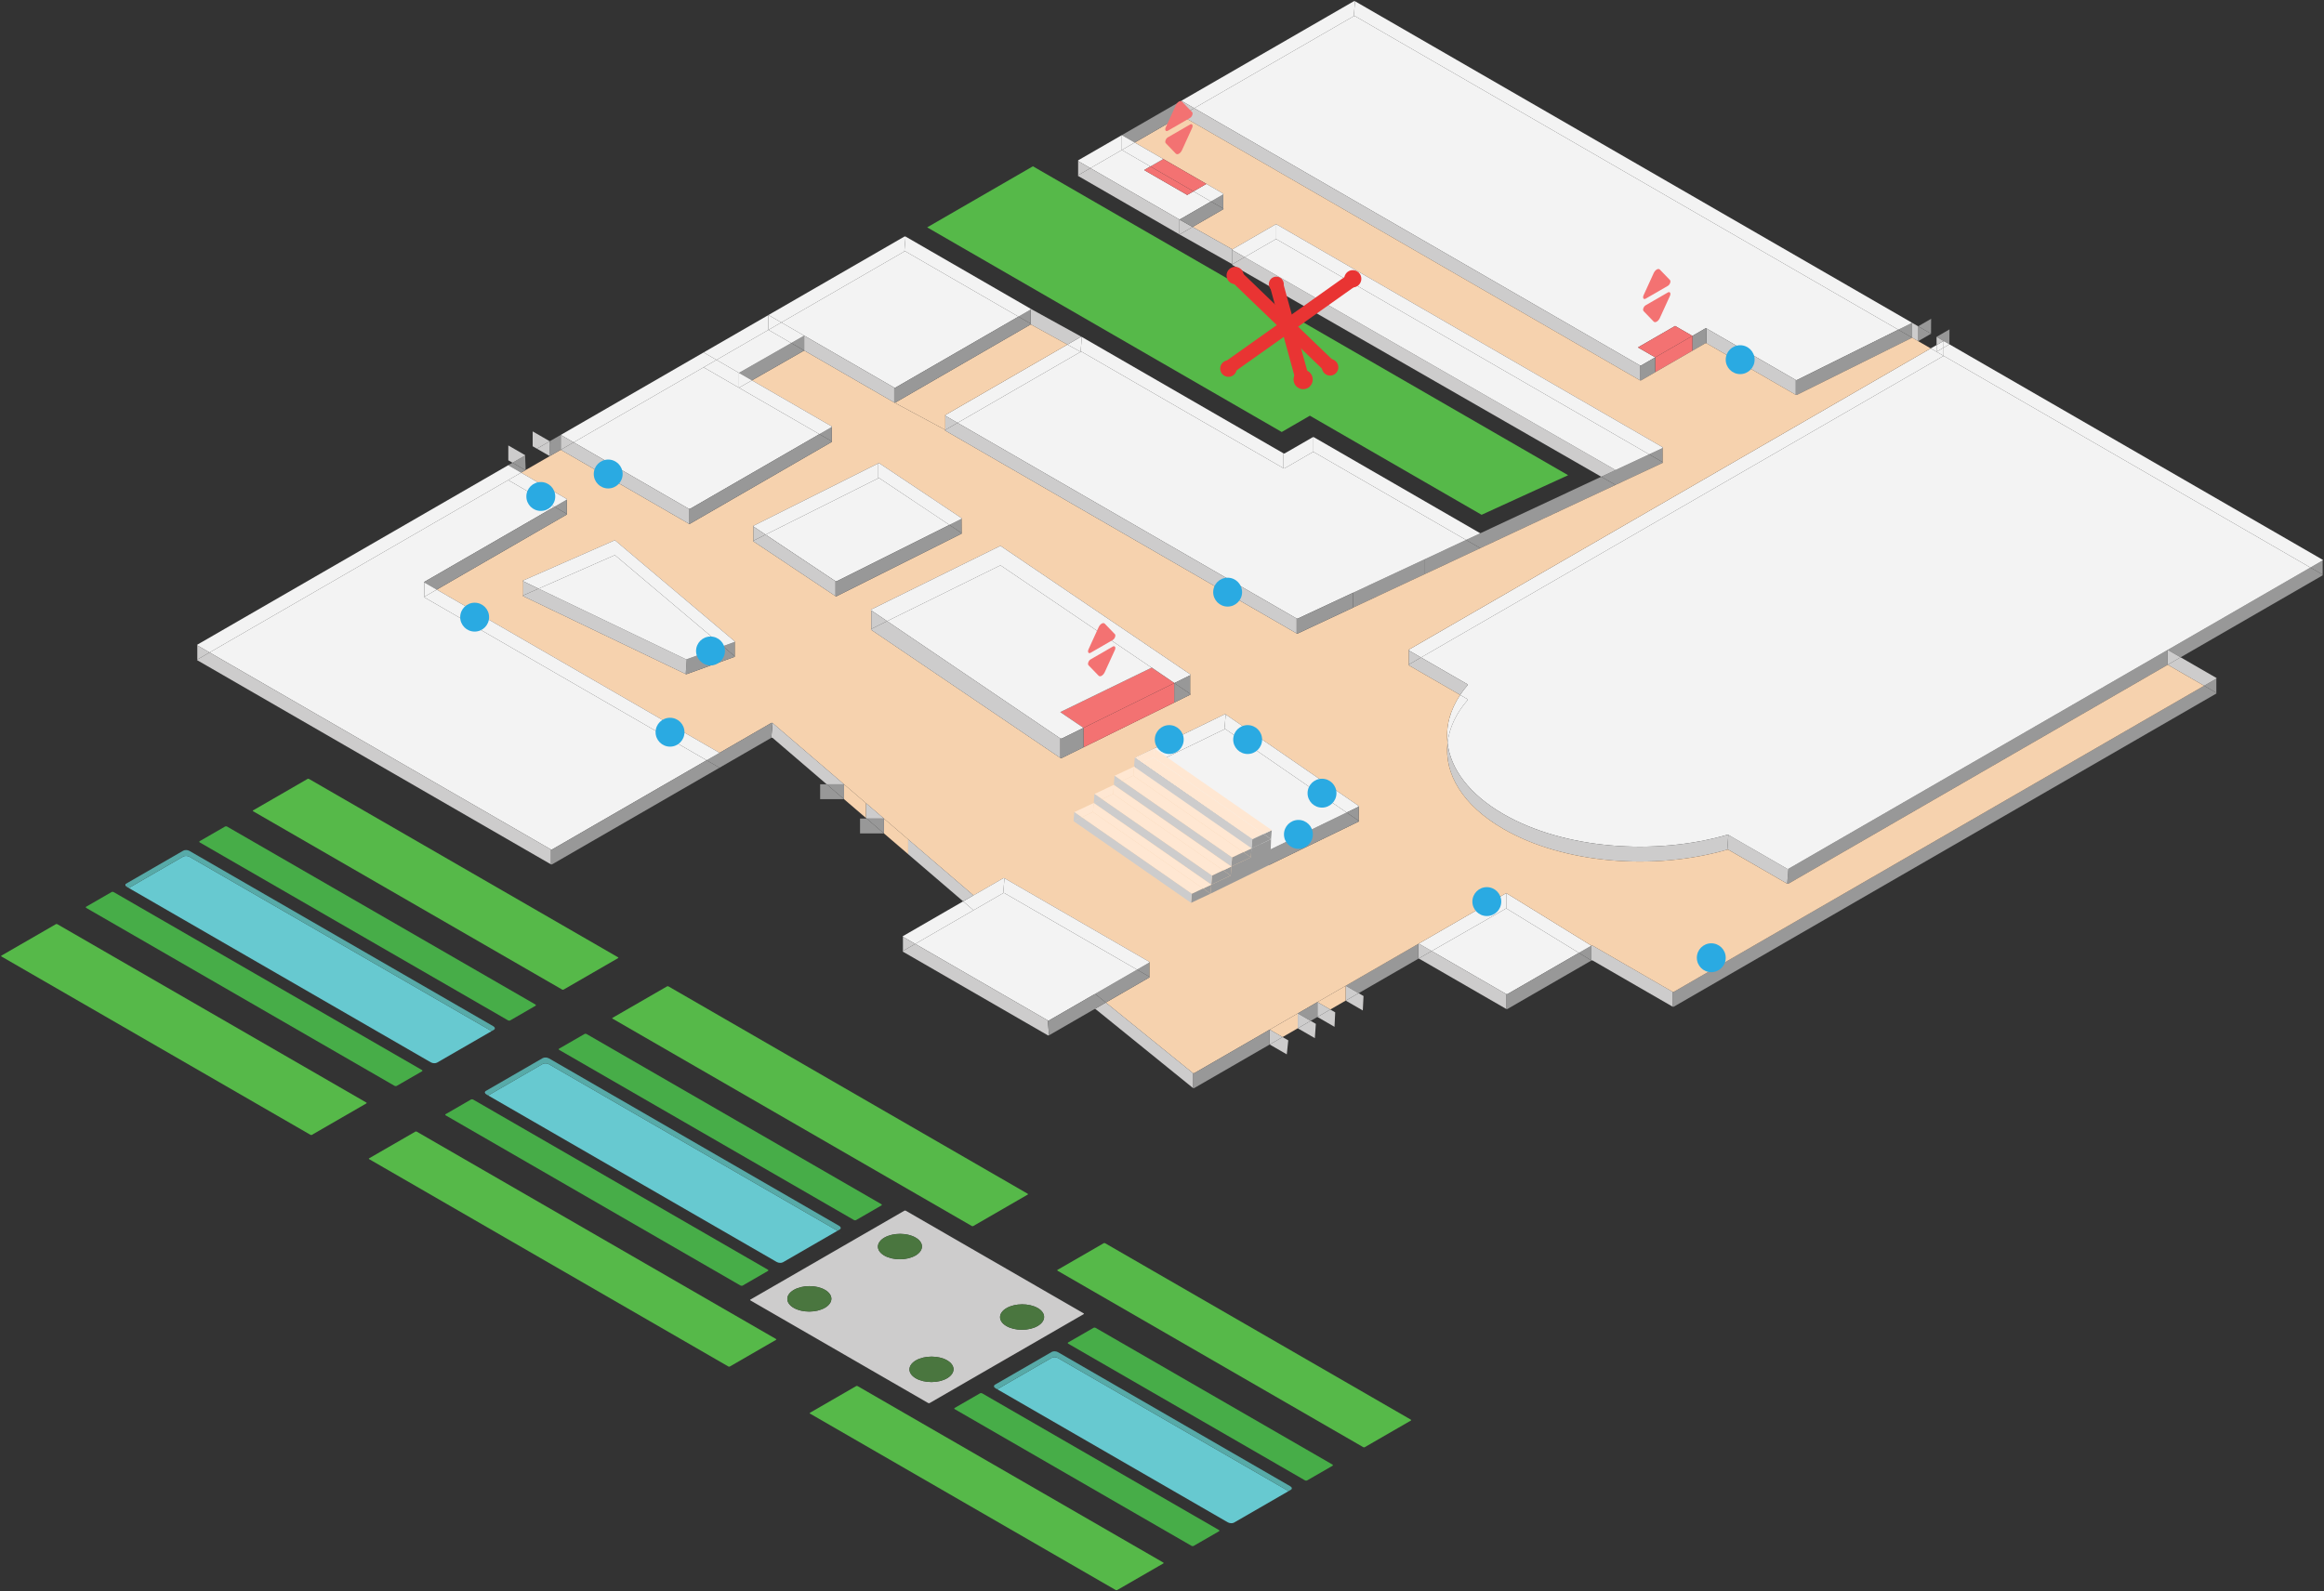 <?xml version="1.0" encoding="utf-8"?>
<!-- Generator: Adobe Illustrator 19.1.0, SVG Export Plug-In . SVG Version: 6.00 Build 0)  -->
<svg version="1.1" id="Layer_1" xmlns="http://www.w3.org/2000/svg" xmlns:xlink="http://www.w3.org/1999/xlink" x="0px" y="0px"
	 viewBox="0 0 530.031 363.042" style="enable-background:new 0 0 530.031 363.042;" xml:space="preserve">
<rect x="0" y="0" width="530.031" height="363.042" fill="#333333" stroke="none"/>
<style type="text/css">
	.st0{fill:#56B949;}
	.st1{fill:#47AD48;}
	.st2{fill:#67C9D0;}
	.st3{fill:#CDCCCC;}
	.st4{fill:#4A763F;}
	.st5{fill:#57AAA8;}
	.st6{fill:#989898;}
	.st7{fill:#F3F3F3;}
	.st8{fill:#F37272;}
	.st9{fill:#F6D2AE;}
	.st10{fill:#E93433;}
	.st11{fill:#FFE7D2;}
	.st12{fill:#2AAAE2;}
</style>
<g id="XMLID_1_">
	<g>
		<path class="st0" d="M321.773,323.875c0.094,0.06,0.103,0.146,0.017,0.197l-10.555,6.095c-0.086,0.043-0.231,0.034-0.325-0.017
			l-69.718-40.252c-0.094-0.051-0.103-0.137-0.017-0.188l10.555-6.095c0.086-0.043,0.231-0.043,0.325,0.017L321.773,323.875z"/>
		<path class="st1" d="M303.907,334.396l-5.787,3.339c-0.128,0.077-0.351,0.068-0.505-0.017l-53.967-31.161
			c-0.154-0.086-0.171-0.223-0.043-0.291l5.787-3.339c0.128-0.077,0.351-0.068,0.505,0.017l53.975,31.161
			C304.018,334.191,304.035,334.319,303.907,334.396z"/>
		<path class="st2" d="M293.874,340.183l-12.422,7.174c-0.368,0.214-1.002,0.188-1.43-0.06l-52.58-30.356l12.43-7.174
			c0.36-0.214,1.002-0.188,1.421,0.06L293.874,340.183z"/>
		<path class="st1" d="M277.985,349.044c0.154,0.086,0.171,0.223,0.043,0.291l-5.787,3.339c-0.128,0.077-0.351,0.068-0.505-0.017
			l-53.967-31.161c-0.154-0.086-0.171-0.214-0.043-0.291l5.787-3.339c0.128-0.077,0.351-0.069,0.505,0.017L277.985,349.044z"/>
		<path class="st0" d="M265.341,356.663l-10.564,6.095c-0.077,0.051-0.223,0.043-0.325-0.017l-69.71-40.244
			c-0.103-0.06-0.111-0.146-0.026-0.188l10.555-6.095c0.086-0.051,0.231-0.043,0.325,0.009l69.718,40.252
			C265.41,356.526,265.418,356.611,265.341,356.663z"/>
		<path class="st3" d="M247.158,299.802l-35.142,20.289c-0.086,0.051-0.231,0.043-0.325-0.009l-40.535-23.405
			c-0.103-0.06-0.111-0.137-0.026-0.188l35.142-20.289c0.077-0.051,0.231-0.043,0.325,0.017l40.535,23.396
			C247.227,299.674,247.235,299.76,247.158,299.802z M236.646,302.516c1.969-1.139,1.978-2.979,0.026-4.109
			c-1.96-1.121-5.136-1.121-7.105,0.017c-1.969,1.139-1.978,2.971-0.026,4.101C231.501,303.655,234.677,303.646,236.646,302.516z
			 M215.989,314.441c1.96-1.139,1.978-2.971,0.017-4.101c-1.952-1.13-5.136-1.121-7.105,0.009c-1.969,1.139-1.978,2.979-0.017,4.101
			C210.835,315.58,214.02,315.58,215.989,314.441z M208.789,286.431c1.969-1.139,1.978-2.971,0.026-4.101
			c-1.96-1.13-5.136-1.121-7.105,0.009c-1.969,1.139-1.978,2.979-0.026,4.101C203.644,287.569,206.82,287.569,208.789,286.431z
			 M188.132,298.356c1.96-1.13,1.978-2.971,0.017-4.101c-1.952-1.13-5.136-1.121-7.105,0.017c-1.96,1.13-1.978,2.971-0.017,4.101
			C182.979,299.503,186.163,299.494,188.132,298.356z"/>
		<path class="st4" d="M236.671,298.407c1.952,1.13,1.943,2.971-0.026,4.109c-1.969,1.13-5.145,1.139-7.105,0.009
			c-1.952-1.13-1.943-2.962,0.026-4.101C231.535,297.286,234.711,297.286,236.671,298.407z"/>
		<path class="st0" d="M234.403,272.52l-12.447,7.191c-0.086,0.043-0.231,0.043-0.325-0.017l-81.917-47.298
			c-0.103-0.051-0.111-0.137-0.026-0.188l12.447-7.182c0.086-0.051,0.231-0.043,0.325,0.009l81.917,47.298
			C234.48,272.391,234.488,272.477,234.403,272.52z"/>
		<path class="st5" d="M239.873,308.423c0.36-0.214,1.002-0.188,1.421,0.06l52.982,30.587c0.419,0.248,0.471,0.616,0.103,0.822
			l-0.505,0.291l-52.58-30.356c-0.419-0.248-1.062-0.274-1.421-0.06l-12.43,7.174l-0.402-0.231c-0.419-0.24-0.462-0.608-0.103-0.822
			L239.873,308.423z"/>
		<path class="st4" d="M216.006,310.341c1.96,1.13,1.943,2.962-0.017,4.101c-1.969,1.139-5.154,1.139-7.105,0.009
			c-1.96-1.121-1.952-2.962,0.017-4.101C210.869,309.219,214.054,309.211,216.006,310.341z"/>
		<path class="st4" d="M208.815,282.33c1.952,1.13,1.943,2.962-0.026,4.101c-1.969,1.139-5.145,1.139-7.105,0.009
			c-1.952-1.121-1.943-2.962,0.026-4.101C203.678,281.209,206.854,281.2,208.815,282.33z"/>
		<path class="st1" d="M200.999,274.711c0.146,0.086,0.163,0.214,0.034,0.291l-5.787,3.339c-0.128,0.077-0.351,0.068-0.497-0.017
			l-67.201-38.797c-0.146-0.086-0.163-0.214-0.034-0.291l5.787-3.339c0.128-0.077,0.351-0.068,0.505,0.017L200.999,274.711z"/>
		<path class="st5" d="M191.736,280.07c0.026,0.06,0.017,0.111,0,0.171V280.07z"/>
		<path class="st2" d="M191.736,281.414c0.026,0.06,0.017,0.111,0,0.171V281.414z"/>
		<path class="st2" d="M191,280.789l-12.422,7.174c-0.368,0.214-1.002,0.188-1.43-0.06l-65.806-37.984l12.43-7.182
			c0.368-0.205,1.01-0.18,1.43,0.06L191,280.789z"/>
		<path class="st4" d="M188.149,294.255c1.96,1.13,1.943,2.971-0.017,4.101c-1.969,1.139-5.154,1.147-7.105,0.017
			c-1.96-1.13-1.943-2.971,0.017-4.101C183.013,293.134,186.197,293.125,188.149,294.255z"/>
		<path class="st0" d="M177.003,305.658l-10.555,6.095c-0.086,0.051-0.231,0.043-0.334-0.009l-81.917-47.298
			c-0.094-0.051-0.103-0.137-0.017-0.188l10.555-6.095c0.086-0.051,0.231-0.043,0.325,0.017l81.917,47.289
			C177.072,305.53,177.089,305.615,177.003,305.658z"/>
		<path class="st1" d="M175.154,289.941l-5.787,3.347c-0.128,0.068-0.351,0.06-0.505-0.026l-67.193-38.797
			c-0.146-0.086-0.163-0.214-0.034-0.283l5.787-3.347c0.128-0.068,0.351-0.06,0.505,0.026l67.193,38.797
			C175.265,289.744,175.283,289.872,175.154,289.941z"/>
		<path class="st0" d="M140.971,218.579l-12.447,7.191c-0.086,0.043-0.231,0.043-0.325-0.017l-70.472-40.68
			c-0.094-0.06-0.103-0.146-0.017-0.188l12.447-7.191c0.086-0.051,0.231-0.043,0.325,0.017l70.472,40.68
			C141.048,218.45,141.057,218.527,140.971,218.579z"/>
		<path class="st5" d="M123.773,242.737l-12.43,7.182l-0.394-0.231c-0.034-0.026-0.077-0.043-0.103-0.077v-0.753l12.927-7.465
			c0.368-0.205,1.01-0.18,1.43,0.06l66.2,38.223c0.188,0.111,0.3,0.24,0.334,0.377c0.009,0,0.009,0.009,0,0.017v0.171
			c-0.026,0.094-0.103,0.188-0.231,0.257L191,280.789l-65.797-37.992C124.783,242.557,124.141,242.531,123.773,242.737z"/>
		<path class="st1" d="M122.138,229.451l-5.787,3.347c-0.128,0.068-0.351,0.06-0.497-0.026l-70.283-40.578
			c-0.146-0.086-0.163-0.214-0.034-0.291l5.787-3.339c0.128-0.068,0.351-0.06,0.497,0.026l70.283,40.569
			C122.249,229.254,122.266,229.382,122.138,229.451z"/>
		<path class="st2" d="M112.122,235.238l-12.439,7.182c-0.36,0.205-1.002,0.18-1.421-0.06l-68.888-39.773l12.422-7.174
			c0.368-0.214,1.01-0.188,1.43,0.06L112.122,235.238z"/>
		<path class="st2" d="M110.846,248.858v0.753C110.521,249.371,110.512,249.055,110.846,248.858z"/>
		<path class="st1" d="M96.225,244.107c0.146,0.086,0.163,0.214,0.034,0.291l-5.787,3.339c-0.128,0.077-0.351,0.06-0.497-0.026
			l-70.283-40.569c-0.146-0.086-0.163-0.223-0.034-0.291l5.787-3.339c0.128-0.077,0.351-0.068,0.497,0.017L96.225,244.107z"/>
		<path class="st0" d="M83.572,251.717l-12.447,7.191c-0.086,0.051-0.231,0.043-0.325-0.017L0.328,218.21
			c-0.094-0.06-0.103-0.137-0.026-0.188l12.456-7.191c0.077-0.043,0.231-0.043,0.325,0.017l70.463,40.68
			C83.649,251.589,83.657,251.674,83.572,251.717z"/>
		<path class="st5" d="M43.225,194.129l69.29,39.996c0.419,0.248,0.462,0.616,0.103,0.83l-0.497,0.283l-68.896-39.764
			c-0.419-0.248-1.062-0.274-1.43-0.06l-12.422,7.174l-0.402-0.231c-0.034-0.026-0.077-0.043-0.103-0.077v-0.745l12.927-7.465
			C42.164,193.855,42.806,193.881,43.225,194.129z"/>
		<path class="st2" d="M28.869,201.534v0.745C28.544,202.039,28.535,201.723,28.869,201.534z"/>
	</g>
	<g>
	</g>
</g>
<g id="XMLID_6_">
	<g>
		<polygon class="st0" points="357.641,108.414 337.905,117.443 298.742,94.834 292.319,98.553 211.459,51.868 235.576,37.936 		"/>
	</g>
	<g>
	</g>
</g>
<g id="XMLID_12_">
	<g>
		<polygon class="st6" points="529.726,131.094 529.726,131.253 497.328,149.955 494.393,148.262 526.924,129.474 		"/>
		<polygon class="st6" points="529.726,127.86 529.726,131.094 526.924,129.474 		"/>
		<polygon class="st6" points="505.48,154.828 505.48,158.055 502.685,156.441 		"/>
		<path class="st3" d="M505.48,154.828l-2.795,1.613l-8.292-4.787l2.934-1.7l8.153,4.707
			C505.56,154.709,505.56,154.782,505.48,154.828z"/>
		<polygon class="st3" points="497.328,149.955 494.393,151.655 494.393,148.262 		"/>
		<path class="st6" d="M494.393,148.262v3.393L407.88,201.6c-0.08,0.046-0.199,0.046-0.279,0l0.279-3.393L494.393,148.262z"/>
		<path class="st6" d="M444.614,75.146l-0.02,3.399l-1.175-0.677c-0.033-0.02-0.086-0.027-0.139-0.027v-0.053l-1.607-0.929v-0.013
			L444.614,75.146z"/>
		<path class="st7" d="M443.279,77.842c0.053,0,0.106,0.007,0.139,0.027l1.175,0.677v0.007l-1.315,0.757V77.842z"/>
		<path class="st7" d="M443.279,81.181v-1.872l1.315-0.757v-0.007l85.132,49.155c0.073,0.04,0.073,0.113,0,0.159l-2.802,1.613
			l-83.506-48.213c-0.033-0.02-0.086-0.033-0.139-0.033V81.181z"/>
		<path class="st7" d="M443.279,77.842v1.467l-1.607,0.929v-1.52l1.467-0.85C443.18,77.849,443.233,77.842,443.279,77.842z"/>
		<path class="st3" d="M443.279,77.789v0.053c-0.046,0-0.1,0.007-0.139,0.027l-1.467,0.85v-1.859L443.279,77.789z"/>
		<polygon class="st3" points="441.673,76.859 441.673,78.718 441.659,78.725 441.659,76.853 		"/>
		<polygon class="st7" points="441.659,80.245 441.659,78.725 441.673,78.718 441.673,80.239 443.279,79.309 443.279,81.181 		"/>
		<path class="st7" d="M443.14,81.261l-119.051,68.734l-2.788-1.607v-0.007v-0.166l119.038-68.734l1.321,0.763l1.62,0.936v0.046
			C443.233,81.228,443.18,81.241,443.14,81.261z"/>
		<polygon class="st7" points="441.659,78.725 441.659,80.245 440.338,79.482 		"/>
		<polygon class="st6" points="440.431,72.73 440.411,76.136 437.49,74.449 437.49,74.429 		"/>
		<polygon class="st6" points="437.49,74.449 440.411,76.136 437.49,77.822 		"/>
		<polygon class="st3" points="437.483,77.835 436.102,77.039 436.102,73.646 437.49,74.449 437.49,77.822 		"/>
		<polygon class="st6" points="436.102,73.646 436.102,77.039 432.942,75.213 		"/>
		<path class="st7" d="M436.102,73.646l-3.16,1.567L309.038,3.677c-0.08-0.046-0.199-0.046-0.279,0l0.279-3.393L436.102,73.646z"/>
		<path class="st7" d="M432.942,75.213l-23.11,11.479c-0.08,0.04-0.199,0.033-0.272-0.007l-20.355-11.751
			c-0.08-0.046-0.206-0.046-0.285,0l-2.941,1.7l-3.937-2.271l-8.478,4.893l3.937,2.271l-3.2,1.846c-0.08,0.046-0.206,0.046-0.279,0
			L272.364,24.683l36.395-21.006c0.08-0.046,0.199-0.046,0.279,0L432.942,75.213z"/>
		<path class="st6" d="M409.832,90.084c-0.08,0.04-0.199,0.033-0.272-0.007v-3.393c0.073,0.04,0.193,0.046,0.272,0.007l23.11-11.479
			l3.16,1.826L409.832,90.084z"/>
		<polygon class="st3" points="409.56,86.685 409.56,90.078 389.204,78.327 389.204,74.934 		"/>
		<path class="st3" d="M407.88,198.207l-0.279,3.393l-13.424-7.748c-0.06-0.04-0.153-0.046-0.226-0.02l0.226-3.373l13.424,7.748
			C407.681,198.254,407.8,198.254,407.88,198.207z"/>
		<path class="st7" d="M407.601,198.207l-13.424-7.748c-0.06-0.04-0.153-0.046-0.226-0.02c-16.598,4.807-37.271,3.246-51.047-4.707
			c-7.841-4.521-12.09-10.33-12.767-16.259c0.385-3.373,1.925-6.719,4.621-9.819c0.033-0.046,0.02-0.1-0.04-0.133l-1.706-0.983
			c0.511-0.77,1.095-1.534,1.746-2.277c0.033-0.046,0.02-0.1-0.04-0.133l-10.629-6.134L443.14,81.261
			c0.04-0.02,0.093-0.033,0.139-0.033c0.053,0,0.106,0.013,0.139,0.033l83.506,48.213l-32.531,18.788l-86.513,49.945
			C407.8,198.254,407.681,198.254,407.601,198.207z"/>
		<path class="st3" d="M393.951,190.44c0.073-0.027,0.166-0.02,0.226,0.02l-0.226,3.373c-16.598,4.807-37.271,3.246-51.047-4.707
			c-9.328-5.384-13.577-12.588-12.767-19.652c0.677,5.929,4.926,11.738,12.767,16.259
			C356.68,193.686,377.354,195.246,393.951,190.44z"/>
		<path class="st6" d="M388.919,74.934c0.08-0.046,0.206-0.046,0.285,0v3.393c-0.08-0.046-0.206-0.046-0.285,0l-2.941,1.693v-3.386
			L388.919,74.934z"/>
		<polygon class="st8" points="385.978,80.02 377.5,84.919 377.5,81.527 385.978,76.634 		"/>
		<polygon class="st8" points="385.978,76.634 377.5,81.527 373.563,79.256 382.041,74.363 		"/>
		<path class="st6" d="M381.749,229.656c-0.08,0.04-0.206,0.04-0.279,0v-3.393c0.073,0.04,0.199,0.04,0.279,0l120.936-69.823
			l2.795,1.613v0.166L381.749,229.656z"/>
		<path class="st3" d="M381.47,226.264v3.393l-18.231-10.529c-0.08-0.046-0.206-0.04-0.285,0v-3.393c0.08-0.046,0.206-0.046,0.285,0
			L381.47,226.264z"/>
		<path class="st6" d="M379.206,105.434c0.086,0.046,0.08,0.126-0.013,0.173l-10.742,5.019l-3.253-1.866l3.253-1.527l7.668-3.578
			L379.206,105.434z"/>
		<path class="st6" d="M379.206,102.2v3.233l-3.087-1.779l3.074-1.441C379.199,102.207,379.206,102.207,379.206,102.2z"/>
		<path class="st6" d="M374.3,86.765c-0.08,0.046-0.206,0.046-0.279,0v-3.393c0.073,0.046,0.199,0.046,0.279,0l3.2-1.846v3.393
			L374.3,86.765z"/>
		<polygon class="st3" points="374.021,83.372 374.021,86.765 269.43,26.383 272.364,24.683 		"/>
		<path class="st3" d="M368.451,107.233l-3.253,1.527l-84.136-48.312c-0.08-0.046-0.08-0.12,0-0.166l2.802-1.62L368.451,107.233z"/>
		<polygon class="st6" points="368.451,110.625 337.606,125.052 334.359,123.18 337.606,121.659 365.198,108.76 		"/>
		<polygon class="st6" points="362.954,215.734 362.954,219.127 360.099,217.381 		"/>
		<polygon class="st7" points="362.954,215.734 360.099,217.381 343.528,207.236 343.528,203.751 		"/>
		<path class="st7" d="M343.528,207.236l16.571,10.144l-16.292,9.408c-0.073,0.046-0.199,0.046-0.279,0l-17.003-9.819
			L343.528,207.236z"/>
		<path class="st6" d="M343.528,230.181v-3.393c0.08,0.046,0.206,0.046,0.279,0l16.292-9.408l2.855,1.746l-19.147,11.054
			C343.734,230.227,343.608,230.227,343.528,230.181z"/>
		<polygon class="st6" points="337.606,125.052 324.992,130.954 324.992,127.562 334.359,123.18 		"/>
		<path class="st3" d="M334.718,156.129c0.06,0.033,0.073,0.086,0.04,0.133c-0.651,0.744-1.235,1.507-1.746,2.277l-11.718-6.765
			c-0.073-0.046-0.073-0.12,0.007-0.166l2.788-1.613L334.718,156.129z"/>
		<path class="st7" d="M334.718,159.522c0.06,0.033,0.073,0.086,0.04,0.133c-2.695,3.1-4.236,6.446-4.621,9.819
			c-0.425-3.691,0.538-7.429,2.875-10.934L334.718,159.522z"/>
		<path class="st3" d="M326.525,216.969l-3.094,1.773v-3.393c0.073-0.046,0.199-0.046,0.279,0L326.525,216.969z"/>
		<polygon class="st6" points="324.992,127.562 324.992,130.954 308.587,138.622 308.587,135.23 		"/>
		<polygon class="st3" points="324.089,149.995 321.301,151.608 321.301,148.388 		"/>
		<path class="st7" d="M323.432,215.349l20.096-11.598v3.485l-17.003,9.733l-2.815-1.62
			C323.631,215.303,323.505,215.303,323.432,215.349z"/>
		<path class="st3" d="M323.432,218.742l3.094-1.773l17.003,9.819v3.393l-19.817-11.439
			C323.631,218.695,323.505,218.695,323.432,218.742z"/>
		<polygon class="st6" points="323.432,215.349 323.432,218.742 309.855,226.583 306.92,224.883 		"/>
		<path class="st9" d="M321.301,148.382v0.007v3.22c-0.08,0.046-0.08,0.119-0.007,0.166l11.718,6.765
			c-2.337,3.505-3.3,7.243-2.875,10.934c-0.81,7.064,3.439,14.267,12.767,19.652c13.776,7.954,34.45,9.514,51.047,4.707
			c0.073-0.027,0.166-0.02,0.226,0.02l13.424,7.748c0.08,0.046,0.199,0.046,0.279,0l86.513-49.945l8.292,4.787l-120.936,69.823
			c-0.08,0.04-0.206,0.04-0.279,0l-18.231-10.529c-0.08-0.046-0.206-0.046-0.285,0l-19.426-11.983l-20.096,11.598l-16.511,9.534
			h-0.007v0.007l-6.453,3.724l-4.481,2.583l-6.4,3.698l-17.202,9.932c-0.086,0.046-0.232,0.04-0.305-0.013l-19.871-16.1l9.925-5.729
			c0.073-0.04,0.073-0.113,0-0.159v-3.233c0.073-0.04,0.073-0.113,0-0.159l-33.042-19.074c-0.08-0.046-0.206-0.046-0.279,0
			l-6.778,3.91l-0.06-0.02c0-0.02-0.013-0.04-0.033-0.06l-14.805-12.7l-5.53-4.747v-0.007h-0.007l-4.096-3.519l-4.999-4.289
			l-16.286-13.975c-0.066-0.06-0.212-0.066-0.305-0.02l-11.804,6.818L99.61,134.513l29.65-17.122c0.073-0.046,0.073-0.119,0-0.159
			v-3.233c0.073-0.046,0.073-0.119,0-0.159l-10.41-6.008l1.042-0.604l5.49-3.167v-0.007l2.51-1.441l29.212,16.863
			c0.073,0.046,0.199,0.046,0.279,0l32.299-18.649c0.08-0.046,0.08-0.12,0-0.159v-3.233c0.08-0.046,0.08-0.119,0-0.159
			l-18.191-10.503l11.917-6.805l20.535,11.857l11.651,6.254c-0.073,0.046-0.073,0.119,0,0.166l80.133,46.261
			c0.073,0.04,0.186,0.046,0.266,0.007l12.594-5.889l16.405-7.668l12.614-5.902l30.845-14.427l10.742-5.019
			c0.093-0.046,0.1-0.126,0.013-0.173V102.2c0.08-0.046,0.08-0.113,0-0.159l-88.033-50.828c-0.073-0.04-0.199-0.04-0.279,0
			l-9.832,5.676l-9.069-5.112l6.998-4.043c0.08-0.04,0.08-0.113,0-0.159v-3.233c0.08-0.04,0.08-0.113,0-0.159l-3.857-2.231
			l-9.892-5.71l-6.446-3.724l10.636-6.134l104.591,60.382c0.073,0.046,0.199,0.046,0.279,0l3.2-1.846l8.478-4.9l2.941-1.693
			c0.08-0.046,0.206-0.046,0.285,0l20.355,11.751c0.073,0.04,0.193,0.046,0.272,0.007l26.271-13.046l1.381,0.797l2.855,1.646
			l-119.038,68.734c-0.08,0.046-0.08,0.12-0.007,0.166H321.301z M309.888,184.02c0.06-0.04,0.066-0.1,0-0.146l-30.347-20.886
			c-0.066-0.046-0.193-0.053-0.279-0.013l-20.282,9.846c-0.08,0.04-0.093,0.113-0.02,0.159l0.02,0.013v3.22
			c-0.08,0.04-0.093,0.113-0.02,0.159l30.34,20.886c0.073,0.046,0.199,0.053,0.279,0.013l20.282-9.839
			c0.086-0.04,0.1-0.113,0.027-0.166l-0.027-0.02L309.888,184.02z M271.428,158.499c0.106-0.053,0.126-0.146,0.027-0.206
			l-0.027-0.02v-4.216c0.106-0.053,0.126-0.146,0.027-0.212l-43.114-29.212c-0.093-0.06-0.259-0.066-0.372-0.013l-29.238,14.413
			c-0.106,0.053-0.126,0.146-0.027,0.219l0.027,0.02v4.202c-0.106,0.053-0.126,0.146-0.027,0.219l43.114,29.212
			c0.093,0.06,0.259,0.066,0.372,0.007l4.946-2.437l20.674-10.191L271.428,158.499z M219.285,118.367
			c0.08-0.04,0.093-0.113,0.02-0.159l-18.715-12.488c-0.066-0.046-0.193-0.046-0.279-0.007l-28.461,14.241
			c-0.08,0.046-0.093,0.113-0.02,0.166l0.02,0.013v3.213c-0.08,0.046-0.093,0.119-0.02,0.166l18.715,12.481
			c0.066,0.046,0.193,0.053,0.279,0.013l28.461-14.247c0.08-0.04,0.093-0.113,0.02-0.159L219.285,118.367z M167.501,149.862
			c0.1-0.033,0.126-0.106,0.06-0.159v-3.266c0.046-0.033,0.046-0.086,0-0.126l-27.207-22.964c-0.066-0.053-0.193-0.066-0.285-0.027
			l-20.734,9.115c-0.1,0.04-0.106,0.126-0.007,0.179h0.007v3.213c-0.1,0.04-0.106,0.133-0.007,0.179l37.066,17.773
			c0.066,0.027,0.159,0.033,0.232,0.007L167.501,149.862z"/>
		<polygon class="st3" points="310.977,227.227 310.811,230.526 306.92,228.276 309.855,226.583 		"/>
		<path class="st7" d="M309.888,183.874v0.146c-0.007,0.013-0.02,0.013-0.027,0.02l-2.735,1.328l-27.585-18.988
			c-0.066-0.046-0.193-0.053-0.279-0.013l0.279-3.379L309.888,183.874z"/>
		<path class="st6" d="M309.888,184.02l-0.027,3.227l-2.735-1.879l2.735-1.328C309.868,184.033,309.881,184.033,309.888,184.02z"/>
		<path class="st6" d="M309.861,187.246v0.186l-20.282,9.839c-0.08,0.04-0.206,0.033-0.279-0.013l0.279-3.379l17.547-8.511
			L309.861,187.246z"/>
		<polygon class="st3" points="306.92,224.883 309.855,226.583 306.92,228.276 		"/>
		<path class="st7" d="M308.759,0.285c0.08-0.046,0.199-0.046,0.279,0l-0.279,3.393l-36.395,21.006l-2.934-1.693L308.759,0.285z"/>
		<polygon class="st6" points="306.92,224.883 306.92,228.276 306.914,228.276 306.914,224.89 306.914,224.883 		"/>
		<polygon class="st9" points="306.914,228.276 303.395,230.307 300.461,228.614 306.914,224.89 		"/>
		<polygon class="st3" points="304.517,230.958 304.358,234.257 300.461,232.007 303.395,230.307 		"/>
		<polygon class="st3" points="303.395,230.307 300.461,232.007 300.461,228.614 		"/>
		<polygon class="st6" points="300.461,228.614 300.461,232.007 298.92,232.896 295.979,231.197 		"/>
		<polygon class="st3" points="300.102,233.58 299.876,236.84 295.979,234.589 298.92,232.896 		"/>
		<path class="st7" d="M299.385,103.143c0.08-0.04,0.206-0.04,0.279,0l34.696,20.037l-9.368,4.382l-16.405,7.668l-12.594,5.889
			c-0.08,0.04-0.193,0.033-0.266-0.007l-77.338-44.647l28.063-16.199c0.08-0.046,0.199-0.046,0.279,0l46.002,26.556
			c0.08,0.046,0.206,0.046,0.279,0L299.385,103.143z"/>
		<path class="st7" d="M299.664,103.143c-0.073-0.04-0.199-0.04-0.279,0v-3.393c0.08-0.04,0.206-0.046,0.279,0l37.942,21.909
			l-3.246,1.52L299.664,103.143z"/>
		<polygon class="st3" points="298.92,232.896 295.979,234.589 295.979,231.197 		"/>
		<path class="st6" d="M295.993,144.511c-0.08,0.04-0.193,0.033-0.266-0.007v-3.393c0.073,0.04,0.186,0.046,0.266,0.007
			l12.594-5.889v3.393L295.993,144.511z"/>
		<polygon class="st9" points="295.979,231.197 295.979,234.589 292.514,236.594 289.579,234.895 		"/>
		<path class="st3" d="M295.727,141.112v3.393l-80.133-46.261c-0.073-0.046-0.073-0.12,0-0.166l2.795-1.613L295.727,141.112z"/>
		<polygon class="st3" points="293.815,237.344 293.476,240.538 289.579,238.287 292.514,236.594 		"/>
		<path class="st7" d="M292.733,106.821v-3.393c0.08,0.046,0.206,0.046,0.279,0l6.373-3.678v3.393l-6.373,3.678
			C292.939,106.868,292.812,106.868,292.733,106.821z"/>
		<path class="st7" d="M292.733,103.429v3.393l-46.002-26.556c-0.08-0.046-0.199-0.046-0.279,0l0.279-3.393L292.733,103.429z"/>
		<polygon class="st3" points="289.579,234.895 292.514,236.594 289.579,238.287 		"/>
		<path class="st7" d="M290.894,54.605c0.08-0.04,0.206-0.04,0.279,0l84.946,49.049l-7.668,3.578l-84.588-48.571L290.894,54.605z"/>
		<path class="st7" d="M291.173,54.605c-0.073-0.04-0.199-0.04-0.279,0v-3.393c0.08-0.04,0.206-0.04,0.279,0l88.033,50.828v0.159
			c0,0.007-0.007,0.007-0.013,0.013l-3.074,1.441L291.173,54.605z"/>
		<polygon class="st7" points="290.894,51.213 290.894,54.605 283.863,58.662 281.061,57.055 281.061,56.889 		"/>
		<path class="st3" d="M289.579,193.879l-0.279,3.379l-30.34-20.886c-0.073-0.046-0.06-0.12,0.02-0.159l2.742-1.334l27.578,18.988
			C289.373,193.912,289.5,193.919,289.579,193.879z"/>
		<path class="st7" d="M289.579,193.879c-0.08,0.04-0.206,0.033-0.279-0.013l-27.578-18.988l17.54-8.511
			c0.086-0.04,0.212-0.033,0.279,0.013l27.585,18.988L289.579,193.879z"/>
		<polygon class="st3" points="283.863,58.662 281.061,60.282 281.061,57.055 		"/>
		<path class="st7" d="M279.262,162.974c0.086-0.04,0.212-0.033,0.279,0.013l-0.279,3.379l-17.54,8.511l-2.742-1.885v-0.173
			L279.262,162.974z"/>
		<polygon class="st6" points="278.99,44.341 278.99,47.575 276.188,45.961 		"/>
		<polygon class="st7" points="278.99,44.182 278.99,44.341 276.188,45.961 272.198,43.651 275.133,41.951 		"/>
		<path class="st7" d="M272.198,43.651l3.99,2.31l-7.024,4.056c-0.08,0.046-0.206,0.046-0.285,0L248.683,38.36l7.177-4.143
			l6.506,3.758l-1.427,0.823l9.832,5.676L272.198,43.651z"/>
		<polygon class="st8" points="275.133,41.951 272.198,43.651 262.366,37.975 265.168,36.361 265.241,36.242 		"/>
		<path class="st6" d="M272.072,248.206v-3.393c0.073,0.053,0.219,0.06,0.305,0.013l17.202-9.932v3.393l-17.202,9.932
			C272.291,248.266,272.145,248.259,272.072,248.206z"/>
		<polygon class="st3" points="272.364,24.683 269.43,26.383 269.43,22.99 		"/>
		<polygon class="st8" points="272.198,43.651 270.771,44.474 260.939,38.798 262.366,37.975 		"/>
		<path class="st3" d="M268.879,50.018l3.114,1.759l-2.828,1.633c-0.08,0.046-0.206,0.046-0.285,0V50.018z"/>
		<path class="st7" d="M271.428,154.058l-3.605,1.779l-0.027-0.02l-0.219-0.153l-4.88-3.366l-0.053,0.027l-34.304-23.25
			c-0.093-0.06-0.259-0.066-0.372-0.013l-25.647,12.641l-3.592-2.43l-0.027-0.02c-0.1-0.073-0.08-0.166,0.027-0.219l29.238-14.413
			c0.113-0.053,0.279-0.046,0.372,0.013l43.114,29.212C271.554,153.912,271.534,154.005,271.428,154.058z"/>
		<polygon class="st6" points="271.428,158.274 271.428,158.499 267.81,160.285 267.797,160.259 267.797,155.85 267.823,155.837 		
			"/>
		<polygon class="st6" points="271.428,154.058 271.428,158.274 267.823,155.837 		"/>
		<polygon class="st6" points="269.43,22.99 269.43,26.383 258.794,32.517 255.86,30.824 		"/>
		<path class="st6" d="M271.992,51.777l-3.114-1.759c0.08,0.046,0.206,0.046,0.285,0l7.024-4.056l2.802,1.613
			c0.08,0.046,0.08,0.12,0,0.159L271.992,51.777z"/>
		<path class="st3" d="M281.061,60.282l-12.183-6.871c0.08,0.046,0.206,0.046,0.285,0l2.828-1.633l9.069,5.112
			c-0.08,0.046-0.08,0.12,0,0.166V60.282z"/>
		<path class="st3" d="M268.879,50.018v3.393l-22.991-13.271c-0.08-0.046-0.08-0.12,0-0.166l2.795-1.613L268.879,50.018z"/>
		<polygon class="st7" points="267.797,155.817 267.823,155.837 267.797,155.85 		"/>
		<polygon class="st8" points="267.797,160.259 267.81,160.285 247.136,170.476 247.109,166.048 267.797,155.85 		"/>
		<polygon class="st8" points="267.797,155.817 267.797,155.85 247.109,166.048 241.818,162.456 262.645,152.325 267.578,155.665 		
			"/>
		<polygon class="st7" points="267.578,155.665 262.645,152.325 262.698,152.299 		"/>
		<polygon class="st7" points="265.241,36.242 265.168,36.361 262.366,37.975 255.86,34.217 258.794,32.517 		"/>
		<path class="st7" d="M228.341,129.075l34.304,23.25l-20.827,10.131l5.291,3.592l-4.92,2.423c-0.113,0.06-0.279,0.053-0.372-0.007
			l-39.496-26.762l25.647-12.641C228.082,129.009,228.248,129.015,228.341,129.075z"/>
		<polygon class="st6" points="262.127,219.592 262.127,222.825 259.325,221.212 		"/>
		<path class="st7" d="M262.127,219.432v0.159l-2.802,1.62l-30.241-17.461c-0.08-0.046-0.206-0.046-0.279,0l0.279-3.393
			L262.127,219.432z"/>
		<polygon class="st3" points="261.722,174.878 258.98,176.212 258.98,172.992 		"/>
		<polygon class="st7" points="258.794,32.517 255.86,34.217 255.86,30.824 		"/>
		<polygon class="st7" points="255.86,30.824 255.86,34.217 248.683,38.36 245.888,36.746 245.888,36.58 		"/>
		<path class="st6" d="M262.127,222.825c0.073,0.046,0.073,0.12,0,0.159l-9.925,5.729l-2.31-1.872
			c-0.027-0.027-0.086-0.04-0.139-0.046l0.007-0.06l9.567-5.524L262.127,222.825z"/>
		<path class="st3" d="M249.758,230.128l2.443-1.414l19.871,16.1v3.393l-22.181-17.972c-0.027-0.027-0.086-0.04-0.139-0.046
			L249.758,230.128z"/>
		<polygon class="st3" points="248.683,38.36 245.888,39.973 245.888,36.746 		"/>
		<path class="st7" d="M246.731,76.873l-0.279,3.393l-3.007-1.653l3.007-1.739C246.532,76.826,246.651,76.826,246.731,76.873z"/>
		<path class="st3" d="M246.452,76.873l-3.007,1.739l-8.365-4.607c0.073-0.04,0.073-0.113,0-0.159v-3.233
			c0.073-0.04,0.073-0.113,0-0.159l11.651,6.42C246.651,76.826,246.532,76.826,246.452,76.873z"/>
		<polygon class="st7" points="246.452,80.265 218.389,96.464 215.594,94.851 215.594,94.685 243.445,78.612 		"/>
		<path class="st6" d="M241.818,172.906v-4.441c0.093,0.06,0.259,0.066,0.372,0.007l4.92-2.423l0.027,4.428l-4.946,2.437
			C242.077,172.972,241.911,172.966,241.818,172.906z"/>
		<path class="st3" d="M241.818,168.465v4.441l-43.114-29.212c-0.1-0.073-0.08-0.166,0.027-0.219l3.592-1.773L241.818,168.465z"/>
		<path class="st7" d="M239.255,232.797c-0.08,0.046-0.206,0.046-0.285,0l-30.234-17.461l13.172-7.608
			c0.04-0.02,0.06-0.053,0.06-0.086l0.06,0.02l6.778-3.91c0.073-0.046,0.199-0.046,0.279,0l30.241,17.461l-9.567,5.524l-0.007,0.06
			c-0.053,0-0.113,0.007-0.159,0.033L239.255,232.797z"/>
		<path class="st3" d="M238.97,236.189l-33.036-19.074c-0.08-0.046-0.08-0.119,0-0.159l2.802-1.62l30.234,17.461l0.285,3.393
			C239.176,236.236,239.05,236.236,238.97,236.189z"/>
		<path class="st6" d="M238.97,232.797c0.08,0.046,0.206,0.046,0.285,0l10.337-5.968c0.046-0.027,0.106-0.033,0.159-0.033
			c0.053,0.007,0.113,0.02,0.139,0.046l2.31,1.872l-2.443,1.414l-0.007,0.06c-0.053,0-0.113,0.007-0.159,0.033l-10.337,5.968
			L238.97,232.797z"/>
		<polygon class="st6" points="235.08,70.612 235.08,73.845 232.278,72.232 		"/>
		<path class="st7" d="M235.08,70.453v0.159l-2.802,1.62l-25.746-14.865c-0.08-0.046-0.206-0.046-0.279,0l0.279-3.399L235.08,70.453
			z"/>
		<path class="st7" d="M206.532,57.367l25.746,14.865l-28.057,16.199c-0.073,0.04-0.199,0.04-0.279,0l-20.535-11.857l-5.212-3.007
			l28.057-16.199C206.326,57.321,206.452,57.321,206.532,57.367z"/>
		<path class="st7" d="M228.806,200.358c0.073-0.046,0.199-0.046,0.279,0l-0.279,3.393l-6.778,3.91l-0.06-0.02
			c0-0.02-0.013-0.04-0.033-0.06l-2.271-1.952l2.244-1.295c0.04-0.02,0.06-0.053,0.06-0.086l0.06,0.02L228.806,200.358z"/>
		<path class="st3" d="M221.934,204.189c0.02,0.02,0.033,0.04,0.033,0.06c0,0.033-0.02,0.066-0.06,0.086l-2.244,1.295
			l-12.534-10.749v-0.007v-3.386L221.934,204.189z"/>
		<path class="st7" d="M221.934,207.582c0.02,0.02,0.033,0.04,0.033,0.06c0,0.033-0.02,0.066-0.06,0.086l-13.172,7.608l-2.802-1.613
			c-0.08-0.046-0.08-0.12,0-0.159l13.73-7.934L221.934,207.582z"/>
		<polygon class="st6" points="219.285,118.367 219.305,121.6 216.53,119.747 		"/>
		<polygon class="st3" points="218.389,96.464 215.594,98.078 215.594,94.851 		"/>
		<polygon class="st3" points="208.736,215.336 205.934,216.956 205.934,213.723 		"/>
		<polygon class="st9" points="201.599,186.742 207.129,191.489 207.129,194.875 201.599,190.128 		"/>
		<path class="st7" d="M206.253,53.975c0.073-0.046,0.199-0.046,0.279-0.007l-0.279,3.399l-28.057,16.199l-2.934-1.7L206.253,53.975
			z"/>
		<path class="st9" d="M204.221,91.824l30.858-17.819l8.365,4.607l-27.851,16.073c-0.073,0.046-0.073,0.119,0,0.166v3.227
			l-11.651-6.254C204.022,91.864,204.148,91.864,204.221,91.824z"/>
		<path class="st6" d="M203.943,91.824v-3.393c0.08,0.04,0.206,0.04,0.279,0l28.057-16.199l2.802,1.613v0.159l-30.858,17.819
			C204.148,91.864,204.022,91.864,203.943,91.824z"/>
		<polygon class="st3" points="203.943,88.431 203.943,91.824 183.408,79.966 183.408,76.574 		"/>
		<polygon class="st3" points="202.323,141.703 198.731,143.475 198.731,139.273 		"/>
		<polygon class="st6" points="201.599,186.742 201.599,190.128 201.592,190.128 197.642,186.735 201.592,186.735 201.599,186.735 
					"/>
		<polygon class="st3" points="197.496,183.216 201.592,186.735 197.642,186.735 197.496,186.609 		"/>
		<polygon class="st6" points="197.642,186.735 201.592,190.128 196.148,190.128 196.148,186.735 		"/>
		<path class="st7" d="M200.311,109.105v-3.393c0.086-0.04,0.212-0.04,0.279,0.007l18.715,12.488c0.073,0.046,0.06,0.119-0.02,0.159
			l-2.755,1.381l-15.94-10.629C200.523,109.065,200.397,109.065,200.311,109.105z"/>
		<path class="st7" d="M200.59,109.118l15.94,10.629l-25.706,12.866c-0.086,0.04-0.212,0.033-0.279-0.013l-15.94-10.629
			l25.706-12.866C200.397,109.065,200.523,109.065,200.59,109.118z"/>
		<polygon class="st7" points="200.311,105.713 200.311,109.105 174.605,121.971 171.849,120.132 171.849,119.953 		"/>
		<polygon class="st9" points="197.496,183.216 197.496,186.609 192.497,182.32 192.497,178.928 		"/>
		<polygon class="st6" points="192.497,178.928 192.497,182.32 188.547,178.928 		"/>
		<path class="st3" d="M192.497,178.928h-3.95l-12.335-10.583c-0.066-0.06-0.212-0.066-0.305-0.02l0.305-3.373L192.497,178.928z"/>
		<polygon class="st6" points="192.497,182.32 187.046,182.32 187.046,178.928 188.547,178.928 		"/>
		<path class="st6" d="M219.305,121.6c0.073,0.046,0.06,0.119-0.02,0.159l-28.461,14.247c-0.086,0.04-0.212,0.033-0.279-0.013
			v-3.393c0.066,0.046,0.193,0.053,0.279,0.013l25.706-12.866L219.305,121.6z"/>
		<path class="st3" d="M190.545,132.601v3.393l-18.715-12.481c-0.073-0.046-0.06-0.119,0.02-0.166l2.755-1.374L190.545,132.601z"/>
		<polygon class="st6" points="189.682,97.434 189.682,100.667 186.88,99.047 		"/>
		<polygon class="st7" points="189.682,97.274 189.682,97.434 186.88,99.047 168.537,88.458 171.491,86.771 		"/>
		<path class="st7" d="M186.88,99.047l-29.497,17.036c-0.08,0.046-0.206,0.046-0.279,0l-26.277-15.17l29.643-17.115l8.066,4.661
			L186.88,99.047z"/>
		<polygon class="st6" points="183.408,76.574 183.408,79.966 180.454,78.26 		"/>
		<polygon class="st7" points="183.408,76.574 180.454,78.26 175.262,75.259 178.196,73.566 		"/>
		<polygon class="st6" points="183.408,79.966 171.491,86.771 168.537,85.065 180.454,78.26 		"/>
		<polygon class="st7" points="180.454,78.26 168.537,85.065 163.411,82.104 175.255,75.259 175.262,75.259 		"/>
		<polygon class="st7" points="178.196,73.566 175.262,75.259 175.255,75.259 175.255,71.873 175.262,71.867 		"/>
		<path class="st6" d="M175.906,164.933c0.093-0.046,0.239-0.04,0.305,0.02l-0.305,3.373l-11.804,6.818l-2.941-1.7l2.941-1.693
			L175.906,164.933z"/>
		<polygon class="st7" points="175.255,75.259 163.411,82.104 160.47,80.405 175.255,71.873 		"/>
		<polygon class="st3" points="171.849,120.132 174.605,121.971 171.849,123.346 		"/>
		<polygon class="st7" points="168.537,85.065 171.491,86.771 168.537,88.458 		"/>
		<polygon class="st7" points="168.537,85.065 168.537,88.458 160.47,83.797 163.411,82.104 		"/>
		<path class="st6" d="M167.561,149.703c0.066,0.053,0.04,0.126-0.06,0.159l-10.875,3.924c-0.073,0.027-0.166,0.02-0.232-0.007
			l0.232-3.386l8.232-2.968L167.561,149.703z"/>
		<path class="st6" d="M167.561,146.436v3.266l-2.702-2.277l2.642-0.956C167.527,146.463,167.547,146.45,167.561,146.436z"/>
		<path class="st7" d="M167.561,146.31v0.126c-0.013,0.013-0.033,0.027-0.06,0.033l-2.642,0.956l-24.505-20.687
			c-0.066-0.053-0.193-0.066-0.285-0.027l-17.242,7.582l-3.492-1.68v-0.179l20.734-9.115c0.093-0.04,0.219-0.027,0.285,0.027
			L167.561,146.31z"/>
		<path class="st7" d="M164.102,171.751l-2.941,1.693l-64.352-37.152c-0.08-0.046-0.08-0.12,0-0.166l2.802-1.613L164.102,171.751z"
			/>
		<polygon class="st7" points="163.411,82.104 160.47,83.797 130.827,100.913 127.893,99.22 160.47,80.405 		"/>
		<path class="st7" d="M161.161,173.444l-35.24,20.349c-0.073,0.046-0.199,0.046-0.279,0l-77.843-44.94l25.799-14.898l42.31-24.432
			l10.549,6.095l-29.65,17.115c-0.08,0.046-0.08,0.119,0,0.159v3.233c-0.08,0.046-0.08,0.12,0,0.166L161.161,173.444z"/>
		<path class="st6" d="M157.104,119.475v-3.393c0.073,0.046,0.199,0.046,0.279,0l29.497-17.036l2.802,1.62v0.159l-32.299,18.649
			C157.303,119.522,157.177,119.522,157.104,119.475z"/>
		<polygon class="st3" points="157.104,116.083 157.104,119.475 127.893,102.612 130.827,100.913 		"/>
		<path class="st3" d="M156.626,150.393l-0.232,3.386l-37.066-17.773c-0.1-0.046-0.093-0.139,0.007-0.179l3.492-1.534l33.567,16.093
			C156.46,150.413,156.553,150.42,156.626,150.393z"/>
		<path class="st7" d="M156.394,150.387l-33.567-16.093l17.242-7.582c0.093-0.04,0.219-0.027,0.285,0.027l24.505,20.687
			l-8.232,2.968C156.553,150.42,156.46,150.413,156.394,150.387z"/>
		<polygon class="st3" points="127.893,99.22 130.827,100.913 127.893,102.612 127.886,102.605 127.886,99.22 		"/>
		<path class="st6" d="M129.26,117.231v0.159l-29.65,17.122l-2.802-1.62c-0.08-0.04-0.08-0.113,0-0.159l29.65-17.115L129.26,117.231
			z"/>
		<polygon class="st6" points="129.26,113.998 129.26,117.231 126.458,115.618 		"/>
		<path class="st7" d="M129.26,113.998l-2.802,1.62l-10.549-6.095l2.941-1.693l10.41,6.008
			C129.333,113.879,129.333,113.952,129.26,113.998z"/>
		<polygon class="st6" points="127.886,102.605 127.893,102.612 125.383,104.053 125.542,100.76 125.383,100.667 125.383,100.66 
			127.886,99.22 		"/>
		<path class="st6" d="M125.642,197.185v-3.393c0.08,0.046,0.206,0.046,0.279,0l35.24-20.349l2.941,1.7l-38.181,22.042
			C125.848,197.231,125.722,197.231,125.642,197.185z"/>
		<path class="st3" d="M125.642,193.792v3.393l-80.644-46.559c-0.08-0.046-0.08-0.12,0-0.159l2.802-1.613L125.642,193.792z"/>
		<polygon class="st6" points="125.542,100.76 125.383,104.053 125.383,100.667 		"/>
		<polygon class="st3" points="125.383,100.667 125.383,104.053 122.442,102.36 		"/>
		<polygon class="st3" points="125.383,100.667 122.442,102.36 121.486,101.809 121.486,98.416 		"/>
		<polygon class="st3" points="119.335,132.614 122.827,134.294 119.335,135.827 		"/>
		<polygon class="st6" points="119.76,103.913 119.866,106.509 119.826,107.259 116.892,105.566 		"/>
		<polygon class="st3" points="115.929,101.623 119.826,103.874 119.76,103.907 119.76,103.913 116.892,105.566 115.929,105.015 		
			"/>
		<polygon class="st6" points="119.892,107.226 118.85,107.83 115.909,106.131 116.892,105.566 119.826,107.259 119.866,106.509 		
			"/>
		<polygon class="st7" points="115.909,106.131 118.85,107.83 115.909,109.523 73.599,133.955 47.799,148.853 44.998,147.233 
			44.998,147.074 73.599,130.562 		"/>
		<polygon class="st7" points="96.809,132.893 99.61,134.513 96.809,136.126 		"/>
		<polygon class="st3" points="44.998,147.233 47.799,148.853 44.998,150.466 		"/>
	</g>
	<g>
	</g>
</g>
<path class="st10" d="M297.854,87.749l-0.873,0.239c-0.587,0.161-1.199-0.188-1.36-0.775l-5.991-21.853
	c-0.161-0.587,0.188-1.199,0.775-1.36l0.873-0.239c0.587-0.161,1.199,0.188,1.36,0.775l5.991,21.853
	C298.789,86.976,298.441,87.588,297.854,87.749z"/>
<path class="st10" d="M279.647,84.824l-0.524-0.738c-0.352-0.496-0.234-1.191,0.262-1.543l27.862-19.772
	c0.496-0.352,1.191-0.234,1.543,0.262l0.524,0.738c0.352,0.497,0.234,1.191-0.262,1.543L281.19,85.086
	C280.693,85.439,279.999,85.321,279.647,84.824z"/>
<path class="st10" d="M304.413,84.113l-0.628,0.651c-0.423,0.438-1.127,0.451-1.565,0.029l-21.669-20.886
	c-0.438-0.423-0.451-1.127-0.029-1.565l0.628-0.651c0.423-0.438,1.127-0.451,1.565-0.029l21.669,20.886
	C304.823,82.971,304.836,83.675,304.413,84.113z"/>
<circle class="st10" cx="291.083" cy="64.815" r="1.703"/>
<circle class="st10" cx="280.173" cy="84.084" r="1.887"/>
<ellipse class="st10" cx="297.206" cy="86.581" rx="2.188" ry="2.21"/>
<ellipse class="st10" cx="303.357" cy="83.794" rx="1.875" ry="1.894"/>
<ellipse class="st10" cx="308.528" cy="63.597" rx="1.952" ry="1.972"/>
<ellipse class="st10" cx="281.689" cy="62.843" rx="1.952" ry="1.972"/>
<g id="XMLID_4_">
	<g>
		<polygon class="st6" points="289.881,191.446 288.187,190.263 290.055,189.388 289.895,191.283 289.89,191.447 		"/>
		<polygon class="st11" points="288.187,190.263 285.62,191.473 260.507,174.018 263.074,172.809 		"/>
		<polygon class="st6" points="289.881,191.446 285.447,193.531 285.62,191.473 288.187,190.263 		"/>
		<polygon class="st3" points="285.447,193.531 258.639,174.893 260.507,174.018 285.62,191.473 		"/>
		<polygon class="st6" points="285.447,193.531 285.274,195.588 283.578,194.414 		"/>
		<polygon class="st11" points="258.466,176.951 283.578,194.414 281.003,195.622 255.891,178.16 		"/>
		<polygon class="st6" points="285.274,195.588 280.856,197.666 280.832,197.656 281.003,195.622 283.578,194.414 		"/>
		<polygon class="st6" points="280.856,197.666 280.83,197.68 280.832,197.656 		"/>
		<polygon class="st6" points="278.987,198.557 280.863,197.675 280.689,199.741 		"/>
		<polygon class="st11" points="280.83,197.68 254.054,179.062 254.056,179.038 280.832,197.656 		"/>
		<polygon class="st11" points="278.987,198.557 276.428,199.767 251.315,182.313 253.882,181.104 		"/>
		<polygon class="st6" points="280.863,197.675 280.856,197.666 285.274,195.588 285.447,193.531 289.881,191.446 289.89,191.447 
			289.682,197.229 276.082,203.883 276.255,201.825 280.689,199.741 		"/>
		<polygon class="st6" points="276.428,199.767 278.987,198.557 280.689,199.741 276.255,201.825 		"/>
		<polygon class="st6" points="276.255,201.825 276.082,203.883 274.387,202.7 		"/>
		<polygon class="st3" points="276.255,201.825 249.447,183.188 251.315,182.313 276.428,199.767 		"/>
		<polygon class="st11" points="274.387,202.7 271.82,203.91 246.707,186.455 249.274,185.246 		"/>
		<polygon class="st6" points="276.082,203.883 271.647,205.968 271.82,203.91 274.387,202.7 		"/>
		<polygon class="st3" points="271.647,205.968 244.839,187.33 246.707,186.455 271.82,203.91 		"/>
		<polygon class="st11" points="263.247,170.751 290.055,189.388 288.187,190.263 263.074,172.809 		"/>
		<polygon class="st11" points="263.247,170.751 263.074,172.809 260.507,174.018 258.812,172.835 		"/>
		<polygon class="st11" points="258.639,174.893 285.447,193.531 283.578,194.414 258.466,176.951 		"/>
		<polygon class="st3" points="258.812,172.835 260.507,174.018 258.639,174.893 		"/>
		<polygon class="st11" points="258.466,176.951 255.891,178.16 254.196,176.985 258.639,174.893 		"/>
		<polygon class="st11" points="280.83,197.68 280.856,197.666 280.863,197.675 278.987,198.557 253.882,181.104 254.054,179.062 		
			"/>
		<polygon class="st11" points="254.056,179.038 254.054,179.062 254.03,179.052 		"/>
		<polygon class="st3" points="280.832,197.656 254.056,179.038 254.03,179.052 254.023,179.043 255.891,178.16 281.003,195.622 		
			"/>
		<polygon class="st3" points="254.196,176.985 255.891,178.16 254.023,179.043 		"/>
		<polygon class="st11" points="249.62,181.13 254.03,179.052 254.054,179.062 253.882,181.104 251.315,182.313 		"/>
		<polygon class="st11" points="249.274,185.246 249.447,183.188 276.255,201.825 274.387,202.7 		"/>
		<polygon class="st3" points="249.62,181.13 251.315,182.313 249.447,183.188 		"/>
		<polygon class="st11" points="249.274,185.246 246.707,186.455 245.012,185.272 249.447,183.188 		"/>
		<polygon class="st3" points="245.012,185.272 246.707,186.455 244.839,187.33 		"/>
	</g>
	<g>
	</g>
</g>
<circle class="st12" cx="390.289" cy="218.496" r="3.294"/>
<circle class="st12" cx="279.985" cy="135.089" r="3.294"/>
<circle class="st12" cx="284.55" cy="168.719" r="3.294"/>
<circle class="st12" cx="301.509" cy="180.951" r="3.294"/>
<circle class="st12" cx="296.129" cy="190.351" r="3.294"/>
<circle class="st12" cx="266.67" cy="168.719" r="3.294"/>
<circle class="st12" cx="152.812" cy="167.042" r="3.294"/>
<circle class="st12" cx="162.045" cy="148.512" r="3.294"/>
<circle class="st12" cx="108.253" cy="140.794" r="3.294"/>
<circle class="st12" cx="138.712" cy="108.137" r="3.294"/>
<circle class="st12" cx="123.34" cy="113.264" r="3.294"/>
<circle class="st12" cx="339.098" cy="205.685" r="3.294"/>
<circle class="st12" cx="396.877" cy="82.054" r="3.294"/>
<g>
	<path class="st8" d="M266.349,29.827l5.061-2.922c0.219-0.126,0.419-0.382,0.519-0.663c0.1-0.281,0.084-0.54-0.043-0.671
		l-2.311-2.391c-0.16-0.166-0.419-0.17-0.696-0.01s-0.535,0.463-0.696,0.813l-2.31,5.059c-0.127,0.278-0.143,0.556-0.043,0.721
		C265.93,29.929,266.131,29.953,266.349,29.827z"/>
	<path class="st8" d="M271.41,28.411l-5.061,2.922c-0.219,0.126-0.419,0.382-0.519,0.663c-0.1,0.281-0.083,0.54,0.043,0.671
		l2.31,2.391c0.16,0.166,0.419,0.17,0.696,0.01c0.276-0.159,0.535-0.463,0.696-0.813l2.31-5.059
		c0.127-0.278,0.143-0.556,0.043-0.721C271.829,28.31,271.628,28.285,271.41,28.411z"/>
</g>
<g>
	<path class="st8" d="M375.324,68.138l5.061-2.922c0.219-0.126,0.419-0.382,0.519-0.663c0.1-0.281,0.084-0.54-0.043-0.671
		l-2.311-2.391c-0.16-0.166-0.419-0.17-0.696-0.01s-0.535,0.463-0.696,0.813l-2.31,5.059c-0.127,0.278-0.143,0.556-0.043,0.721
		C374.905,68.24,375.106,68.264,375.324,68.138z"/>
	<path class="st8" d="M380.385,66.722l-5.061,2.922c-0.219,0.126-0.419,0.382-0.519,0.663c-0.1,0.281-0.083,0.54,0.043,0.671
		l2.31,2.391c0.16,0.166,0.419,0.17,0.696,0.01c0.276-0.159,0.535-0.463,0.696-0.813l2.31-5.059
		c0.127-0.278,0.143-0.556,0.043-0.721C380.804,66.62,380.603,66.596,380.385,66.722z"/>
</g>
<g>
	<path class="st8" d="M248.729,148.925l5.061-2.922c0.219-0.126,0.419-0.382,0.519-0.663c0.1-0.281,0.084-0.54-0.043-0.671
		l-2.311-2.391c-0.16-0.166-0.419-0.17-0.696-0.01c-0.276,0.16-0.535,0.463-0.696,0.813l-2.31,5.059
		c-0.127,0.278-0.143,0.556-0.043,0.721C248.31,149.027,248.511,149.051,248.729,148.925z"/>
	<path class="st8" d="M253.79,147.509l-5.061,2.922c-0.219,0.126-0.419,0.382-0.519,0.663c-0.1,0.281-0.084,0.54,0.043,0.671
		l2.311,2.391c0.16,0.166,0.419,0.17,0.696,0.01c0.276-0.16,0.535-0.463,0.696-0.813l2.311-5.059
		c0.127-0.278,0.143-0.556,0.043-0.721C254.209,147.407,254.008,147.383,253.79,147.509z"/>
</g>
<g>
</g>
<g>
</g>
<g>
</g>
<g>
</g>
<g>
</g>
<g>
</g>
</svg>
